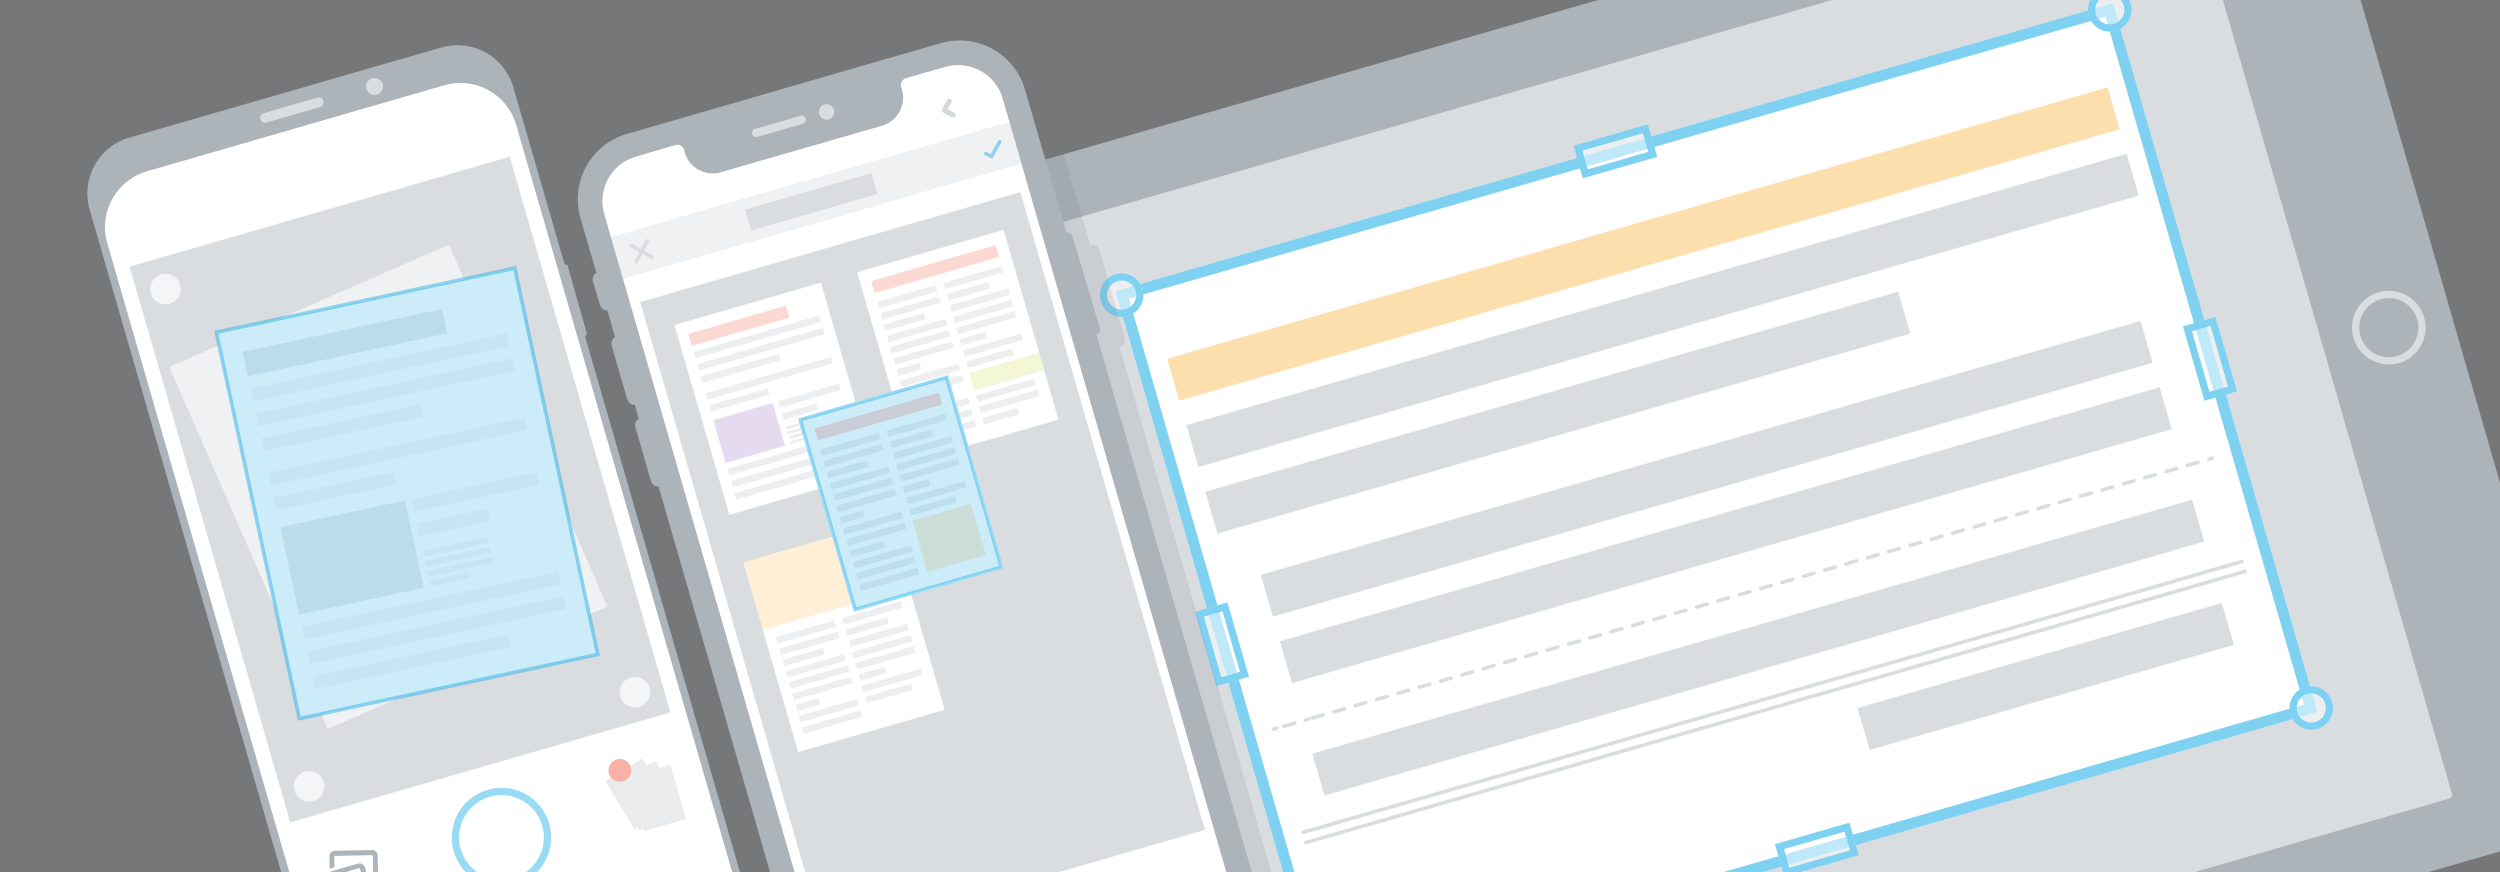 <svg xmlns="http://www.w3.org/2000/svg" xmlns:xlink="http://www.w3.org/1999/xlink" viewBox="4164 254 688 240">
  <rect x="4164" y="254" width="688" height="240" fill="#333333" stroke="none"/>
  <defs>
    <style>
      .cls-1, .cls-4 {
        fill: #dadde0;
      }

      .cls-1, .cls-19, .cls-21, .cls-24, .cls-26, .cls-27, .cls-32, .cls-7 {
        opacity: 0.4;
      }

      .cls-2 {
        clip-path: url(#clip-path);
      }

      .cls-3 {
        fill: #acb3b9;
      }

      .cls-10, .cls-11, .cls-12, .cls-14, .cls-19, .cls-24, .cls-30, .cls-31, .cls-32, .cls-5, .cls-8, .cls-9 {
        fill: none;
      }

      .cls-10, .cls-14, .cls-31, .cls-5, .cls-8, .cls-9 {
        stroke: #dadde0;
      }

      .cls-11, .cls-12, .cls-13, .cls-14, .cls-19, .cls-24, .cls-28, .cls-29, .cls-30, .cls-31, .cls-32, .cls-5, .cls-6 {
        stroke-miterlimit: 10;
      }

      .cls-12, .cls-13, .cls-19, .cls-5 {
        stroke-width: 2px;
      }

      .cls-13, .cls-16, .cls-17, .cls-18, .cls-28, .cls-6 {
        fill: #fff;
      }

      .cls-12, .cls-28, .cls-29, .cls-6 {
        stroke: #fff;
      }

      .cls-11, .cls-6 {
        stroke-width: 3px;
      }

      .cls-7 {
        fill: #fbb034;
      }

      .cls-10, .cls-14, .cls-30, .cls-31, .cls-32, .cls-8, .cls-9 {
        stroke-linecap: round;
      }

      .cls-10, .cls-14, .cls-30, .cls-8, .cls-9 {
        stroke-linejoin: round;
      }

      .cls-9 {
        stroke-dasharray: 3.056 3.056 3.056 3.056;
      }

      .cls-10 {
        stroke-dasharray: 3.056 3.056 3.056 3.056 3.056 3.056;
      }

      .cls-11, .cls-13, .cls-19, .cls-24, .cls-32 {
        stroke: #00a4e4;
      }

      .cls-11, .cls-13, .cls-25, .cls-30 {
        opacity: 0.5;
      }

      .cls-15 {
        fill: #6b737b;
        opacity: 0.15;
      }

      .cls-17, .cls-20 {
        opacity: 0.6;
      }

      .cls-18 {
        opacity: 0.7;
      }

      .cls-21 {
        fill: #ef3e23;
      }

      .cls-22 {
        opacity: 0.25;
      }

      .cls-23, .cls-29 {
        fill: #00a4e4;
        opacity: 0.2;
      }

      .cls-26 {
        fill: #8348b5;
      }

      .cls-27 {
        fill: #c1d82f;
      }

      .cls-30 {
        stroke: #acb3b9;
        stroke-width: 1.383px;
      }
    </style>
    <clipPath id="clip-path">
      <rect id="Rectangle_139004" data-name="Rectangle 139004" width="688" height="240"/>
    </clipPath>
  </defs>
  <g id="Group_60052" data-name="Group 60052" transform="translate(4164 176.3)">
    <rect id="Rectangle_138986" data-name="Rectangle 138986" class="cls-1" width="688" height="240" transform="translate(0 77.7)"/>
    <g id="Group_60072" data-name="Group 60072" transform="translate(0 77.7)">
      <g id="Group_60057" data-name="Group 60057" class="cls-2">
        <path id="Path_34572" data-name="Path 34572" class="cls-3" d="M756.69,12.592l71.867,249a17.415,17.415,0,0,1-11.867,21.533L449.156,389.259a17.415,17.415,0,0,1-21.533-11.867L355.756,128.326a17.415,17.415,0,0,1,11.867-21.533L735.156.659A17.454,17.454,0,0,1,756.69,12.592Z" transform="translate(-118.356 -51.792)"/>
        <path id="Path_34573" data-name="Path 34573" class="cls-4" d="M740.116,35.75l71.067,246.267a.954.954,0,0,1-.667,1.2l-329.067,95a.954.954,0,0,1-1.2-.667L409.183,131.283a.954.954,0,0,1,.667-1.2l329.067-95A.954.954,0,0,1,740.116,35.75Z" transform="translate(-136.383 -63.483)"/>
        <circle id="Ellipse_184" data-name="Ellipse 184" class="cls-4" cx="2.467" cy="2.467" r="2.467" transform="translate(288.811 194.006) rotate(-16.099)"/>
        <circle id="Ellipse_185" data-name="Ellipse 185" class="cls-5" cx="9.133" cy="9.133" r="9.133" transform="translate(646.099 83.925) rotate(-16.099)"/>
        <rect id="Rectangle_138987" data-name="Rectangle 138987" class="cls-6" width="282.733" height="200" transform="translate(308.816 81.147) rotate(-16.099)"/>
        <rect id="Rectangle_138988" data-name="Rectangle 138988" class="cls-7" width="269.333" height="12" transform="translate(321.214 98.726) rotate(-16.099)"/>
        <rect id="Rectangle_138989" data-name="Rectangle 138989" class="cls-4" width="269.333" height="12" transform="translate(326.483 116.993) rotate(-16.099)"/>
        <rect id="Rectangle_138990" data-name="Rectangle 138990" class="cls-4" width="198.467" height="12" transform="translate(331.707 135.311) rotate(-16.099)"/>
        <rect id="Rectangle_138991" data-name="Rectangle 138991" class="cls-4" width="252" height="12" transform="translate(346.951 158.19) rotate(-16.099)"/>
        <rect id="Rectangle_138992" data-name="Rectangle 138992" class="cls-4" width="252" height="12" transform="translate(352.221 176.458) rotate(-16.099)"/>
        <g id="Group_60056" data-name="Group 60056" transform="translate(350.4 126.133)">
          <g id="Group_60055" data-name="Group 60055">
            <line id="Line_131" data-name="Line 131" class="cls-8" y1="0.267" x2="1" transform="translate(0 74.267)"/>
            <line id="Line_132" data-name="Line 132" class="cls-9" y1="2" x2="6.867" transform="translate(2.933 71.733)"/>
            <line id="Line_133" data-name="Line 133" class="cls-10" y1="70.933" x2="245.667" transform="translate(10.8 0.533)"/>
            <line id="Line_134" data-name="Line 134" class="cls-8" y1="0.267" x2="0.933" transform="translate(257.467)"/>
          </g>
        </g>
        <rect id="Rectangle_138993" data-name="Rectangle 138993" class="cls-11" width="282.733" height="200" transform="translate(308.816 81.147) rotate(-16.099)"/>
        <circle id="Ellipse_186" data-name="Ellipse 186" class="cls-12" cx="5" cy="5" r="5" transform="translate(302.486 77.8) rotate(-16.099)"/>
        <circle id="Ellipse_187" data-name="Ellipse 187" class="cls-12" cx="5" cy="5" r="5" transform="translate(574.423 -0.718) rotate(-16.099)"/>
        <circle id="Ellipse_188" data-name="Ellipse 188" class="cls-12" cx="5" cy="5" r="5" transform="translate(357.941 269.943) rotate(-16.099)"/>
        <circle id="Ellipse_189" data-name="Ellipse 189" class="cls-12" cx="5" cy="5" r="5" transform="translate(629.877 191.424) rotate(-16.099)"/>
        <circle id="Ellipse_190" data-name="Ellipse 190" class="cls-13" cx="5" cy="5" r="5" transform="translate(302.486 77.8) rotate(-16.099)"/>
        <circle id="Ellipse_191" data-name="Ellipse 191" class="cls-13" cx="5" cy="5" r="5" transform="translate(574.423 -0.718) rotate(-16.099)"/>
        <circle id="Ellipse_192" data-name="Ellipse 192" class="cls-13" cx="5" cy="5" r="5" transform="translate(357.941 269.943) rotate(-16.099)"/>
        <circle id="Ellipse_193" data-name="Ellipse 193" class="cls-13" cx="5" cy="5" r="5" transform="translate(629.877 191.424) rotate(-16.099)"/>
        <rect id="Rectangle_138994" data-name="Rectangle 138994" class="cls-4" width="252" height="12" transform="translate(361.146 207.395) rotate(-16.099)"/>
        <line id="Line_135" data-name="Line 135" class="cls-14" y1="74.533" x2="258.4" transform="translate(358.6 154.533)"/>
        <line id="Line_136" data-name="Line 136" class="cls-14" y1="74.6" x2="258.4" transform="translate(359.4 157.267)"/>
        <rect id="Rectangle_138995" data-name="Rectangle 138995" class="cls-4" width="104.333" height="12" transform="translate(511.192 194.864) rotate(-16.099)"/>
        <rect id="Rectangle_138996" data-name="Rectangle 138996" class="cls-12" width="19.333" height="7.333" transform="translate(434.232 40.788) rotate(-16.099)"/>
        <rect id="Rectangle_138997" data-name="Rectangle 138997" class="cls-13" width="19.333" height="7.333" transform="translate(434.232 40.788) rotate(-16.099)"/>
        <rect id="Rectangle_138998" data-name="Rectangle 138998" class="cls-12" width="19.333" height="7.333" transform="translate(489.705 232.994) rotate(-16.099)"/>
        <rect id="Rectangle_138999" data-name="Rectangle 138999" class="cls-13" width="19.333" height="7.333" transform="translate(489.705 232.994) rotate(-16.099)"/>
        <rect id="Rectangle_139000" data-name="Rectangle 139000" class="cls-12" width="19.333" height="7.333" transform="translate(335.43 187.612) rotate(-106.099)"/>
        <rect id="Rectangle_139001" data-name="Rectangle 139001" class="cls-13" width="19.333" height="7.333" transform="translate(335.43 187.612) rotate(-106.099)"/>
        <rect id="Rectangle_139002" data-name="Rectangle 139002" class="cls-12" width="19.333" height="7.333" transform="translate(607.348 109.074) rotate(-106.099)"/>
        <rect id="Rectangle_139003" data-name="Rectangle 139003" class="cls-13" width="19.333" height="7.333" transform="translate(607.348 109.074) rotate(-106.099)"/>
      </g>
      <g id="Group_60058" data-name="Group 60058" class="cls-2">
        <path id="Path_34574" data-name="Path 34574" class="cls-15" d="M455.99,363.867a18.72,18.72,0,0,0,12.733-23.133L426.456,194.467h.067A1.955,1.955,0,0,0,427.856,192l-7-24.333a1.955,1.955,0,0,0-2.467-1.333h-.067l-7.2-24.933-43.6,12.6a17.415,17.415,0,0,0-11.867,21.533l58,200.6Z" transform="translate(-118.323 -98.933)"/>
      </g>
      <g id="Group_60062" data-name="Group 60062" class="cls-2">
        <path id="Path_34575" data-name="Path 34575" class="cls-3" d="M168.215,156.982a1.164,1.164,0,0,0-.8-.267l-14.133-48.8a16.012,16.012,0,0,0-19.8-10.933l-85.867,24.8a16.012,16.012,0,0,0-10.933,19.8l65.2,225.533a16.012,16.012,0,0,0,19.8,10.933l85.8-24.8a16.012,16.012,0,0,0,10.933-19.8l-45.4-157a1.059,1.059,0,0,0,.533-.667Z" transform="translate(-12.015 -83.915)"/>
        <path id="Path_34576" data-name="Path 34576" class="cls-4" d="M123.874,120.574l-14.733,4.267a1.333,1.333,0,0,1-1.667-.933h0a1.333,1.333,0,0,1,.933-1.667l14.733-4.267a1.333,1.333,0,0,1,1.667.933h0A1.448,1.448,0,0,1,123.874,120.574Z" transform="translate(-35.808 -91.108)"/>
        <circle id="Ellipse_194" data-name="Ellipse 194" class="cls-4" cx="2.333" cy="2.333" r="2.333" transform="matrix(0.961, -0.278, 0.278, 0.961, 100.185, 22.203)"/>
        <path id="Path_34577" data-name="Path 34577" class="cls-16" d="M205.249,349.515l-81.8,23.667a15.983,15.983,0,0,1-19.8-10.933l-59.667-206.2a15.983,15.983,0,0,1,10.933-19.8l81.8-23.667a15.982,15.982,0,0,1,19.8,10.933l59.6,206.2A16,16,0,0,1,205.249,349.515Z" transform="translate(-14.449 -89.115)"/>
        <rect id="Rectangle_139006" data-name="Rectangle 139006" class="cls-4" width="108.867" height="159.133" transform="matrix(0.961, -0.278, 0.278, 0.961, 35.651, 73.39)"/>
        <rect id="Rectangle_139007" data-name="Rectangle 139007" class="cls-17" width="84" height="108.733" transform="matrix(0.916, -0.401, 0.401, 0.916, 46.6, 101.001)"/>
        <rect id="Rectangle_139008" data-name="Rectangle 139008" class="cls-16" width="84" height="108.733" transform="translate(59.53 91.443) rotate(-12.134)"/>
        <circle id="Ellipse_195" data-name="Ellipse 195" class="cls-18" cx="4.2" cy="4.2" r="4.2" transform="matrix(0.961, -0.278, 0.278, 0.961, 40.33, 76.671)"/>
        <circle id="Ellipse_196" data-name="Ellipse 196" class="cls-18" cx="4.2" cy="4.2" r="4.2" transform="matrix(0.961, -0.278, 0.278, 0.961, 79.869, 213.55)"/>
        <circle id="Ellipse_197" data-name="Ellipse 197" class="cls-18" cx="4.2" cy="4.2" r="4.2" transform="matrix(0.961, -0.278, 0.278, 0.961, 169.536, 187.618)"/>
        <g id="Group_60059" data-name="Group 60059" transform="translate(87.598 233.929)">
          <path id="Path_34578" data-name="Path 34578" class="cls-3" d="M145.932,446.965l-9.667,2.8a1.614,1.614,0,0,1-2-1.133l-2.8-9.667a1.614,1.614,0,0,1,1.133-2l9.667-2.8a1.614,1.614,0,0,1,2,1.133l2.8,9.667A1.637,1.637,0,0,1,145.932,446.965Zm-13.067-8.733c-.133.067-.267.2-.2.333l2.8,9.667c.067.133.2.267.333.2l9.667-2.8c.133-.067.267-.2.2-.333l-2.8-9.667c-.067-.133-.2-.267-.333-.2Z" transform="translate(-131.396 -430.428)"/>
          <path id="Path_34579" data-name="Path 34579" class="cls-3" d="M147.667,428.6l-10.067.2a1.6,1.6,0,0,0-1.6,1.667l.067,3.267,1.333-.4-.067-2.867a.292.292,0,0,1,.067-.2.233.233,0,0,1,.133-.067h.067l10.067-.2a.287.287,0,0,1,.267.267l.2,9.067.667,2.333.2-.2a1.561,1.561,0,0,0,.467-1.133l-.2-10.067A1.524,1.524,0,0,0,147.667,428.6Z" transform="translate(-132.931 -428.594)"/>
        </g>
        <circle id="Ellipse_198" data-name="Ellipse 198" class="cls-19" cx="12.667" cy="12.667" r="12.667" transform="matrix(0.961, -0.278, 0.278, 0.961, 122.308, 221.824)"/>
        <g id="Group_60060" data-name="Group 60060" class="cls-20" transform="translate(166.578 208.733)">
          <rect id="Rectangle_139009" data-name="Rectangle 139009" class="cls-4" width="12" height="15.533" transform="matrix(0.961, -0.278, 0.278, 0.961, 6.358, 5.054)"/>
          <rect id="Rectangle_139010" data-name="Rectangle 139010" class="cls-4" width="12" height="15.533" transform="matrix(0.916, -0.401, 0.401, 0.916, 3.067, 5.611)"/>
          <rect id="Rectangle_139011" data-name="Rectangle 139011" class="cls-4" width="12" height="15.533" transform="matrix(0.856, -0.517, 0.517, 0.856, 0, 6.203)"/>
        </g>
        <circle id="Ellipse_199" data-name="Ellipse 199" class="cls-16" cx="3.133" cy="3.133" r="3.133" transform="matrix(0.961, -0.278, 0.278, 0.961, 166.713, 209.87)"/>
        <circle id="Ellipse_200" data-name="Ellipse 200" class="cls-21" cx="3.133" cy="3.133" r="3.133" transform="matrix(0.961, -0.278, 0.278, 0.961, 166.713, 209.87)"/>
        <g id="Group_60061" data-name="Group 60061" class="cls-22" transform="translate(66.722 85.017)">
          <rect id="Rectangle_139012" data-name="Rectangle 139012" class="cls-4" width="72.133" height="3.533" transform="translate(2.183 21.961) rotate(-12.181)"/>
          <rect id="Rectangle_139013" data-name="Rectangle 139013" class="cls-4" width="72.133" height="3.533" transform="translate(3.656 28.829) rotate(-12.181)"/>
          <rect id="Rectangle_139014" data-name="Rectangle 139014" class="cls-3" width="56.133" height="6.867" transform="translate(0 11.844) rotate(-12.181)"/>
          <rect id="Rectangle_139015" data-name="Rectangle 139015" class="cls-4" width="44.867" height="3.533" transform="translate(5.154 35.687) rotate(-12.181)"/>
          <rect id="Rectangle_139016" data-name="Rectangle 139016" class="cls-4" width="72.133" height="3.533" transform="translate(7.184 45.093) rotate(-12.181)"/>
          <rect id="Rectangle_139017" data-name="Rectangle 139017" class="cls-4" width="33.533" height="3.533" transform="translate(8.689 51.955) rotate(-12.181)"/>
          <rect id="Rectangle_139018" data-name="Rectangle 139018" class="cls-4" width="35.067" height="3.533" transform="translate(46.645 52.313) rotate(-12.181)"/>
          <rect id="Rectangle_139019" data-name="Rectangle 139019" class="cls-4" width="19.8" height="3.533" transform="translate(48.064 59.116) rotate(-12.181)"/>
          <rect id="Rectangle_139020" data-name="Rectangle 139020" class="cls-4" width="18.133" height="1.667" transform="translate(49.723 66.568) rotate(-12.181)"/>
          <rect id="Rectangle_139021" data-name="Rectangle 139021" class="cls-4" width="11.2" height="1.533" transform="translate(51.449 74.779) rotate(-12.181)"/>
          <rect id="Rectangle_139022" data-name="Rectangle 139022" class="cls-4" width="72.133" height="3.533" transform="translate(16.329 87.493) rotate(-12.181)"/>
          <rect id="Rectangle_139023" data-name="Rectangle 139023" class="cls-4" width="72.133" height="3.533" transform="translate(17.787 94.296) rotate(-12.181)"/>
          <rect id="Rectangle_139024" data-name="Rectangle 139024" class="cls-4" width="55.067" height="3.533" transform="translate(19.269 101.169) rotate(-12.181)"/>
          <rect id="Rectangle_139025" data-name="Rectangle 139025" class="cls-3" width="35.067" height="24.6" transform="translate(10.418 60.091) rotate(-12.181)"/>
          <rect id="Rectangle_139026" data-name="Rectangle 139026" class="cls-4" width="18.133" height="1.667" transform="translate(50.324 69.299) rotate(-12.181)"/>
          <rect id="Rectangle_139027" data-name="Rectangle 139027" class="cls-4" width="18.133" height="1.667" transform="translate(50.86 72.044) rotate(-12.181)"/>
        </g>
        <rect id="Rectangle_139028" data-name="Rectangle 139028" class="cls-23" width="84" height="108.733" transform="translate(59.53 91.443) rotate(-12.134)"/>
        <rect id="Rectangle_139029" data-name="Rectangle 139029" class="cls-24" width="84" height="108.733" transform="translate(59.53 91.443) rotate(-12.134)"/>
      </g>
      <g id="Group_60071" data-name="Group 60071" class="cls-2">
        <path id="Path_34580" data-name="Path 34580" class="cls-3" d="M373.031,147.331h0l-11.467-39.467a18.72,18.72,0,0,0-23.133-12.733l-86.467,25a18.72,18.72,0,0,0-12.733,23.133l4.4,15.133-.2.067a2.085,2.085,0,0,0-.733,2.267l1.867,6.4c.333,1.067,1.4,1.667,1.867,1.533l.2-.067,2.133,7.467-.2.067a2.085,2.085,0,0,0-.733,2.267l4.267,14.733c.333,1.067,1.4,1.667,1.867,1.533l.2-.067,1.133,3.933-.2.067a2.085,2.085,0,0,0-.733,2.267l4.267,14.733c.333,1.067,1.4,1.667,1.867,1.533l.2-.067L301.164,357A18.72,18.72,0,0,0,324.3,369.731l86.467-25A18.72,18.72,0,0,0,423.5,321.6L381.231,175.331h.067c1.067-.333,1-1.267.733-2.267l-7.2-24.133C374.564,147.864,374.1,147.064,373.031,147.331Z" transform="translate(-79.497 -83.264)"/>
        <path id="Path_34581" data-name="Path 34581" class="cls-16" d="M343.087,105.054l-5.133,1.467h-.067l-5.667,1.667a1.955,1.955,0,0,0-1.333,2.467l.267.867a8.03,8.03,0,0,1-5.533,9.733l-44.4,12.8a8.015,8.015,0,0,1-9.8-5.133l-.267-1a1.955,1.955,0,0,0-2.467-1.333l-7.8,2.267a.065.065,0,0,0-.067.067l-3,.867a12.725,12.725,0,0,0-8.667,15.667l61.467,212.6a12.726,12.726,0,0,0,15.667,8.667l85.333-24.667a12.726,12.726,0,0,0,8.667-15.667l-61.467-212.6A12.752,12.752,0,0,0,343.087,105.054Z" transform="translate(-82.887 -86.654)"/>
        <rect id="Rectangle_139031" data-name="Rectangle 139031" class="cls-4" width="108.867" height="182.667" transform="matrix(0.961, -0.278, 0.278, 0.961, 176.185, 83.114)"/>
        <circle id="Ellipse_201" data-name="Ellipse 201" class="cls-4" cx="2.133" cy="2.133" r="2.133" transform="matrix(0.961, -0.278, 0.278, 0.961, 224.833, 29.347)"/>
        <path id="Path_34582" data-name="Path 34582" class="cls-4" d="M324.407,127.674l-12.533,3.6a1.138,1.138,0,0,1-1.4-.8h0a1.138,1.138,0,0,1,.8-1.4l12.533-3.6a1.138,1.138,0,0,1,1.4.8h0A1.161,1.161,0,0,1,324.407,127.674Z" transform="translate(-103.474 -93.607)"/>
        <path id="Path_34583" data-name="Path 34583" class="cls-3" d="M435.916,461.316,396.85,472.583a1.056,1.056,0,0,1-1.267-.667h0a1.056,1.056,0,0,1,.667-1.267l39.067-11.267a1.056,1.056,0,0,1,1.267.667h0A1.025,1.025,0,0,1,435.916,461.316Z" transform="translate(-131.85 -204.916)"/>
        <g id="Group_60064" data-name="Group 60064" transform="translate(185.619 77.8)">
          <rect id="Rectangle_139032" data-name="Rectangle 139032" class="cls-16" width="41.933" height="54.333" transform="matrix(0.961, -0.278, 0.278, 0.961, 0, 11.645)"/>
          <g id="Group_60063" data-name="Group 60063" class="cls-25" transform="translate(3.788 6.317)">
            <rect id="Rectangle_139033" data-name="Rectangle 139033" class="cls-4" width="36" height="1.8" transform="translate(1.44 12.734) rotate(-16.153)"/>
            <rect id="Rectangle_139034" data-name="Rectangle 139034" class="cls-4" width="36" height="1.8" transform="translate(2.45 16.125) rotate(-16.153)"/>
            <rect id="Rectangle_139035" data-name="Rectangle 139035" class="cls-21" width="28" height="3.4" transform="translate(0 7.79) rotate(-16.153)"/>
            <rect id="Rectangle_139036" data-name="Rectangle 139036" class="cls-4" width="22.4" height="1.8" transform="translate(3.388 19.511) rotate(-16.153)"/>
            <rect id="Rectangle_139037" data-name="Rectangle 139037" class="cls-4" width="36" height="1.8" transform="translate(4.72 24.139) rotate(-16.153)"/>
            <rect id="Rectangle_139038" data-name="Rectangle 139038" class="cls-4" width="16.733" height="1.8" transform="translate(5.727 27.448) rotate(-16.153)"/>
            <rect id="Rectangle_139039" data-name="Rectangle 139039" class="cls-4" width="17.533" height="1.8" transform="translate(24.625 26.364) rotate(-16.153)"/>
            <rect id="Rectangle_139040" data-name="Rectangle 139040" class="cls-4" width="9.933" height="1.8" transform="translate(25.602 29.703) rotate(-16.153)"/>
            <rect id="Rectangle_139041" data-name="Rectangle 139041" class="cls-4" width="9.067" height="0.8" transform="translate(26.658 33.365) rotate(-16.153)"/>
            <rect id="Rectangle_139042" data-name="Rectangle 139042" class="cls-4" width="5.6" height="0.8" transform="translate(27.845 37.341) rotate(-16.153)"/>
            <rect id="Rectangle_139043" data-name="Rectangle 139043" class="cls-4" width="36" height="1.8" transform="translate(10.786 44.926) rotate(-16.153)"/>
            <rect id="Rectangle_139044" data-name="Rectangle 139044" class="cls-4" width="36" height="1.8" transform="translate(11.714 48.271) rotate(-16.153)"/>
            <rect id="Rectangle_139045" data-name="Rectangle 139045" class="cls-4" width="27.533" height="1.8" transform="translate(12.678 51.625) rotate(-16.153)"/>
            <rect id="Rectangle_139046" data-name="Rectangle 139046" class="cls-26" width="17" height="12.267" transform="translate(6.883 31.496) rotate(-16.153)"/>
            <rect id="Rectangle_139047" data-name="Rectangle 139047" class="cls-4" width="9.067" height="0.8" transform="translate(27.056 34.695) rotate(-16.153)"/>
            <rect id="Rectangle_139048" data-name="Rectangle 139048" class="cls-4" width="9.067" height="0.8" transform="translate(27.454 36.025) rotate(-16.153)"/>
          </g>
        </g>
        <g id="Group_60066" data-name="Group 60066" transform="translate(235.889 63.269)">
          <rect id="Rectangle_139049" data-name="Rectangle 139049" class="cls-16" width="41.933" height="54.333" transform="matrix(0.961, -0.278, 0.278, 0.961, 0, 11.645)"/>
          <g id="Group_60065" data-name="Group 60065" class="cls-25" transform="translate(3.871 4.171)">
            <rect id="Rectangle_139050" data-name="Rectangle 139050" class="cls-4" width="16.733" height="1.8" transform="translate(1.576 15.673) rotate(-16.153)"/>
            <rect id="Rectangle_139051" data-name="Rectangle 139051" class="cls-4" width="16.733" height="1.8" transform="translate(2.518 18.794) rotate(-16.153)"/>
            <rect id="Rectangle_139052" data-name="Rectangle 139052" class="cls-4" width="11.533" height="1.8" transform="translate(3.409 21.869) rotate(-16.153)"/>
            <rect id="Rectangle_139053" data-name="Rectangle 139053" class="cls-4" width="16.733" height="1.8" transform="translate(4.32 24.991) rotate(-16.153)"/>
            <rect id="Rectangle_139054" data-name="Rectangle 139054" class="cls-4" width="16.733" height="1.8" transform="translate(5.18 28.067) rotate(-16.153)"/>
            <rect id="Rectangle_139055" data-name="Rectangle 139055" class="cls-4" width="16.733" height="1.8" transform="translate(6.122 31.188) rotate(-16.153)"/>
            <rect id="Rectangle_139056" data-name="Rectangle 139056" class="cls-4" width="6.6" height="1.8" transform="translate(6.977 34.25) rotate(-16.153)"/>
            <rect id="Rectangle_139057" data-name="Rectangle 139057" class="cls-4" width="16.733" height="1.8" transform="translate(7.841 37.339) rotate(-16.153)"/>
            <rect id="Rectangle_139058" data-name="Rectangle 139058" class="cls-4" width="16.733" height="1.8" transform="translate(8.783 40.46) rotate(-16.153)"/>
            <rect id="Rectangle_139059" data-name="Rectangle 139059" class="cls-4" width="9.533" height="1.8" transform="translate(9.633 43.535) rotate(-16.153)"/>
            <rect id="Rectangle_139060" data-name="Rectangle 139060" class="cls-4" width="16.733" height="1.8" transform="translate(10.585 46.657) rotate(-16.153)"/>
            <rect id="Rectangle_139061" data-name="Rectangle 139061" class="cls-4" width="16.733" height="1.8" transform="translate(11.445 49.733) rotate(-16.153)"/>
            <rect id="Rectangle_139062" data-name="Rectangle 139062" class="cls-4" width="16.733" height="1.8" transform="translate(12.323 52.872) rotate(-16.153)"/>
            <rect id="Rectangle_139063" data-name="Rectangle 139063" class="cls-4" width="16.733" height="1.8" transform="translate(19.844 10.403) rotate(-16.153)"/>
            <rect id="Rectangle_139064" data-name="Rectangle 139064" class="cls-4" width="11.867" height="1.8" transform="translate(20.755 13.52) rotate(-16.153)"/>
            <rect id="Rectangle_139065" data-name="Rectangle 139065" class="cls-4" width="16.733" height="1.8" transform="translate(21.646 16.6) rotate(-16.153)"/>
            <rect id="Rectangle_139066" data-name="Rectangle 139066" class="cls-4" width="16.733" height="1.8" transform="translate(22.525 19.739) rotate(-16.153)"/>
            <rect id="Rectangle_139067" data-name="Rectangle 139067" class="cls-4" width="16.733" height="1.8" transform="translate(23.448 22.796) rotate(-16.153)"/>
            <rect id="Rectangle_139068" data-name="Rectangle 139068" class="cls-4" width="7.467" height="1.8" transform="translate(24.334 25.904) rotate(-16.153)"/>
            <rect id="Rectangle_139069" data-name="Rectangle 139069" class="cls-4" width="16.733" height="1.8" transform="translate(25.25 28.993) rotate(-16.153)"/>
            <rect id="Rectangle_139070" data-name="Rectangle 139070" class="cls-4" width="13.133" height="1.8" transform="translate(26.113 32.097) rotate(-16.153)"/>
            <rect id="Rectangle_139071" data-name="Rectangle 139071" class="cls-27" width="20" height="5" transform="translate(27.001 35.183) rotate(-16.153)"/>
            <rect id="Rectangle_139072" data-name="Rectangle 139072" class="cls-4" width="16.733" height="1.8" transform="translate(28.79 41.405) rotate(-16.153)"/>
            <rect id="Rectangle_139073" data-name="Rectangle 139073" class="cls-4" width="16.733" height="1.8" transform="translate(29.714 44.462) rotate(-16.153)"/>
            <rect id="Rectangle_139074" data-name="Rectangle 139074" class="cls-4" width="10" height="1.8" transform="translate(30.592 47.599) rotate(-16.153)"/>
            <rect id="Rectangle_139075" data-name="Rectangle 139075" class="cls-21" width="35.667" height="3.4" transform="translate(0 9.922) rotate(-16.153)"/>
          </g>
        </g>
        <g id="Group_60068" data-name="Group 60068" transform="translate(204.515 143.09)">
          <rect id="Rectangle_139076" data-name="Rectangle 139076" class="cls-16" width="41.933" height="54.333" transform="matrix(0.961, -0.278, 0.278, 0.961, 0.037, 11.677)"/>
          <g id="Group_60067" data-name="Group 60067" class="cls-25">
            <rect id="Rectangle_139077" data-name="Rectangle 139077" class="cls-4" width="16.733" height="1.8" transform="translate(9.019 32.287) rotate(-16.153)"/>
            <rect id="Rectangle_139078" data-name="Rectangle 139078" class="cls-4" width="16.733" height="1.8" transform="translate(9.961 35.408) rotate(-16.153)"/>
            <rect id="Rectangle_139079" data-name="Rectangle 139079" class="cls-4" width="11.533" height="1.8" transform="translate(10.852 38.483) rotate(-16.153)"/>
            <rect id="Rectangle_139080" data-name="Rectangle 139080" class="cls-4" width="16.733" height="1.8" transform="translate(11.763 41.605) rotate(-16.153)"/>
            <rect id="Rectangle_139081" data-name="Rectangle 139081" class="cls-4" width="16.733" height="1.8" transform="translate(12.623 44.681) rotate(-16.153)"/>
            <rect id="Rectangle_139082" data-name="Rectangle 139082" class="cls-4" width="16.733" height="1.8" transform="translate(13.501 47.82) rotate(-16.153)"/>
            <rect id="Rectangle_139083" data-name="Rectangle 139083" class="cls-4" width="6.6" height="1.8" transform="translate(14.42 50.864) rotate(-16.153)"/>
            <rect id="Rectangle_139084" data-name="Rectangle 139084" class="cls-4" width="16.733" height="1.8" transform="translate(15.284 53.953) rotate(-16.153)"/>
            <rect id="Rectangle_139085" data-name="Rectangle 139085" class="cls-4" width="16.733" height="1.8" transform="translate(16.226 57.074) rotate(-16.153)"/>
            <rect id="Rectangle_139086" data-name="Rectangle 139086" class="cls-4" width="16.733" height="1.8" transform="translate(27.287 27.017) rotate(-16.153)"/>
            <rect id="Rectangle_139087" data-name="Rectangle 139087" class="cls-4" width="11.867" height="1.8" transform="translate(28.198 30.134) rotate(-16.153)"/>
            <rect id="Rectangle_139088" data-name="Rectangle 139088" class="cls-4" width="16.733" height="1.8" transform="translate(29.089 33.214) rotate(-16.153)"/>
            <rect id="Rectangle_139089" data-name="Rectangle 139089" class="cls-4" width="16.733" height="1.8" transform="translate(29.968 36.353) rotate(-16.153)"/>
            <rect id="Rectangle_139090" data-name="Rectangle 139090" class="cls-4" width="16.733" height="1.8" transform="translate(30.891 39.41) rotate(-16.153)"/>
            <rect id="Rectangle_139091" data-name="Rectangle 139091" class="cls-4" width="7.467" height="1.8" transform="translate(31.777 42.518) rotate(-16.153)"/>
            <rect id="Rectangle_139092" data-name="Rectangle 139092" class="cls-4" width="16.733" height="1.8" transform="translate(32.693 45.607) rotate(-16.153)"/>
            <rect id="Rectangle_139093" data-name="Rectangle 139093" class="cls-4" width="13.133" height="1.8" transform="translate(33.556 48.71) rotate(-16.153)"/>
            <rect id="Rectangle_139094" data-name="Rectangle 139094" class="cls-7" width="41.933" height="19.4" transform="translate(0 11.666) rotate(-16.153)"/>
          </g>
        </g>
        <g id="Group_60070" data-name="Group 60070" transform="translate(220.216 103.87)">
          <rect id="Rectangle_139095" data-name="Rectangle 139095" class="cls-28" width="41.933" height="54.333" transform="matrix(0.961, -0.278, 0.278, 0.961, 0, 11.645)"/>
          <g id="Group_60069" data-name="Group 60069" class="cls-25" transform="translate(3.872 4.168)">
            <rect id="Rectangle_139096" data-name="Rectangle 139096" class="cls-4" width="16.733" height="1.8" transform="translate(1.594 15.737) rotate(-16.153)"/>
            <rect id="Rectangle_139097" data-name="Rectangle 139097" class="cls-4" width="16.733" height="1.8" transform="translate(2.518 18.794) rotate(-16.153)"/>
            <rect id="Rectangle_139098" data-name="Rectangle 139098" class="cls-4" width="11.533" height="1.8" transform="translate(3.409 21.869) rotate(-16.153)"/>
            <rect id="Rectangle_139099" data-name="Rectangle 139099" class="cls-4" width="16.733" height="1.8" transform="translate(4.32 24.991) rotate(-16.153)"/>
            <rect id="Rectangle_139100" data-name="Rectangle 139100" class="cls-4" width="16.733" height="1.8" transform="translate(5.18 28.067) rotate(-16.153)"/>
            <rect id="Rectangle_139101" data-name="Rectangle 139101" class="cls-4" width="16.733" height="1.8" transform="translate(6.058 31.206) rotate(-16.153)"/>
            <rect id="Rectangle_139102" data-name="Rectangle 139102" class="cls-4" width="6.6" height="1.8" transform="translate(6.977 34.25) rotate(-16.153)"/>
            <rect id="Rectangle_139103" data-name="Rectangle 139103" class="cls-4" width="16.733" height="1.8" transform="translate(7.86 37.403) rotate(-16.153)"/>
            <rect id="Rectangle_139104" data-name="Rectangle 139104" class="cls-4" width="16.733" height="1.8" transform="translate(8.783 40.46) rotate(-16.153)"/>
            <rect id="Rectangle_139105" data-name="Rectangle 139105" class="cls-4" width="9.533" height="1.8" transform="translate(9.652 43.599) rotate(-16.153)"/>
            <rect id="Rectangle_139106" data-name="Rectangle 139106" class="cls-4" width="16.733" height="1.8" transform="translate(10.585 46.657) rotate(-16.153)"/>
            <rect id="Rectangle_139107" data-name="Rectangle 139107" class="cls-4" width="16.733" height="1.8" transform="translate(11.445 49.733) rotate(-16.153)"/>
            <rect id="Rectangle_139108" data-name="Rectangle 139108" class="cls-4" width="16.733" height="1.8" transform="translate(12.323 52.872) rotate(-16.153)"/>
            <rect id="Rectangle_139109" data-name="Rectangle 139109" class="cls-4" width="16.733" height="1.8" transform="translate(19.863 10.467) rotate(-16.153)"/>
            <rect id="Rectangle_139110" data-name="Rectangle 139110" class="cls-4" width="11.867" height="1.8" transform="translate(20.755 13.52) rotate(-16.153)"/>
            <rect id="Rectangle_139111" data-name="Rectangle 139111" class="cls-4" width="16.733" height="1.8" transform="translate(21.646 16.6) rotate(-16.153)"/>
            <rect id="Rectangle_139112" data-name="Rectangle 139112" class="cls-4" width="16.733" height="1.8" transform="translate(22.525 19.739) rotate(-16.153)"/>
            <rect id="Rectangle_139113" data-name="Rectangle 139113" class="cls-4" width="16.733" height="1.8" transform="translate(23.448 22.796) rotate(-16.153)"/>
            <rect id="Rectangle_139114" data-name="Rectangle 139114" class="cls-4" width="7.467" height="1.8" transform="translate(24.334 25.904) rotate(-16.153)"/>
            <rect id="Rectangle_139115" data-name="Rectangle 139115" class="cls-4" width="16.733" height="1.8" transform="translate(25.25 28.993) rotate(-16.153)"/>
            <rect id="Rectangle_139116" data-name="Rectangle 139116" class="cls-4" width="13.133" height="1.8" transform="translate(26.113 32.097) rotate(-16.153)"/>
            <rect id="Rectangle_139117" data-name="Rectangle 139117" class="cls-7" width="16.8" height="14.667" transform="translate(27.007 35.263) rotate(-16.153)"/>
            <rect id="Rectangle_139118" data-name="Rectangle 139118" class="cls-21" width="35.667" height="3.4" transform="translate(0 9.922) rotate(-16.153)"/>
          </g>
          <rect id="Rectangle_139119" data-name="Rectangle 139119" class="cls-29" width="41.933" height="54.333" transform="matrix(0.961, -0.278, 0.278, 0.961, 0, 11.645)"/>
          <rect id="Rectangle_139120" data-name="Rectangle 139120" class="cls-24" width="41.933" height="54.333" transform="matrix(0.961, -0.278, 0.278, 0.961, 0, 11.645)"/>
        </g>
        <path id="Path_34584" data-name="Path 34584" class="cls-30" d="M392.267,123.267l-2.467-1.333,1.4-2.533" transform="translate(-129.933 -91.6)"/>
        <rect id="Rectangle_139121" data-name="Rectangle 139121" class="cls-4" width="36.2" height="6" transform="matrix(0.961, -0.278, 0.278, 0.961, 205.019, 57.688)"/>
        <rect id="Rectangle_139122" data-name="Rectangle 139122" class="cls-1" width="114.133" height="12" transform="matrix(0.961, -0.278, 0.278, 0.961, 168.118, 65.231)"/>
        <line id="Line_137" data-name="Line 137" class="cls-31" x2="5.8" y2="3.2" transform="translate(173.733 67.6)"/>
        <line id="Line_138" data-name="Line 138" class="cls-31" y1="5.8" x2="3.133" transform="translate(175.067 66.267)"/>
        <path id="Path_34585" data-name="Path 34585" class="cls-32" d="M410.767,136.2l-2.267,4.067-1.6-.8" transform="translate(-135.633 -97.2)"/>
      </g>
    </g>
  </g>
</svg>
